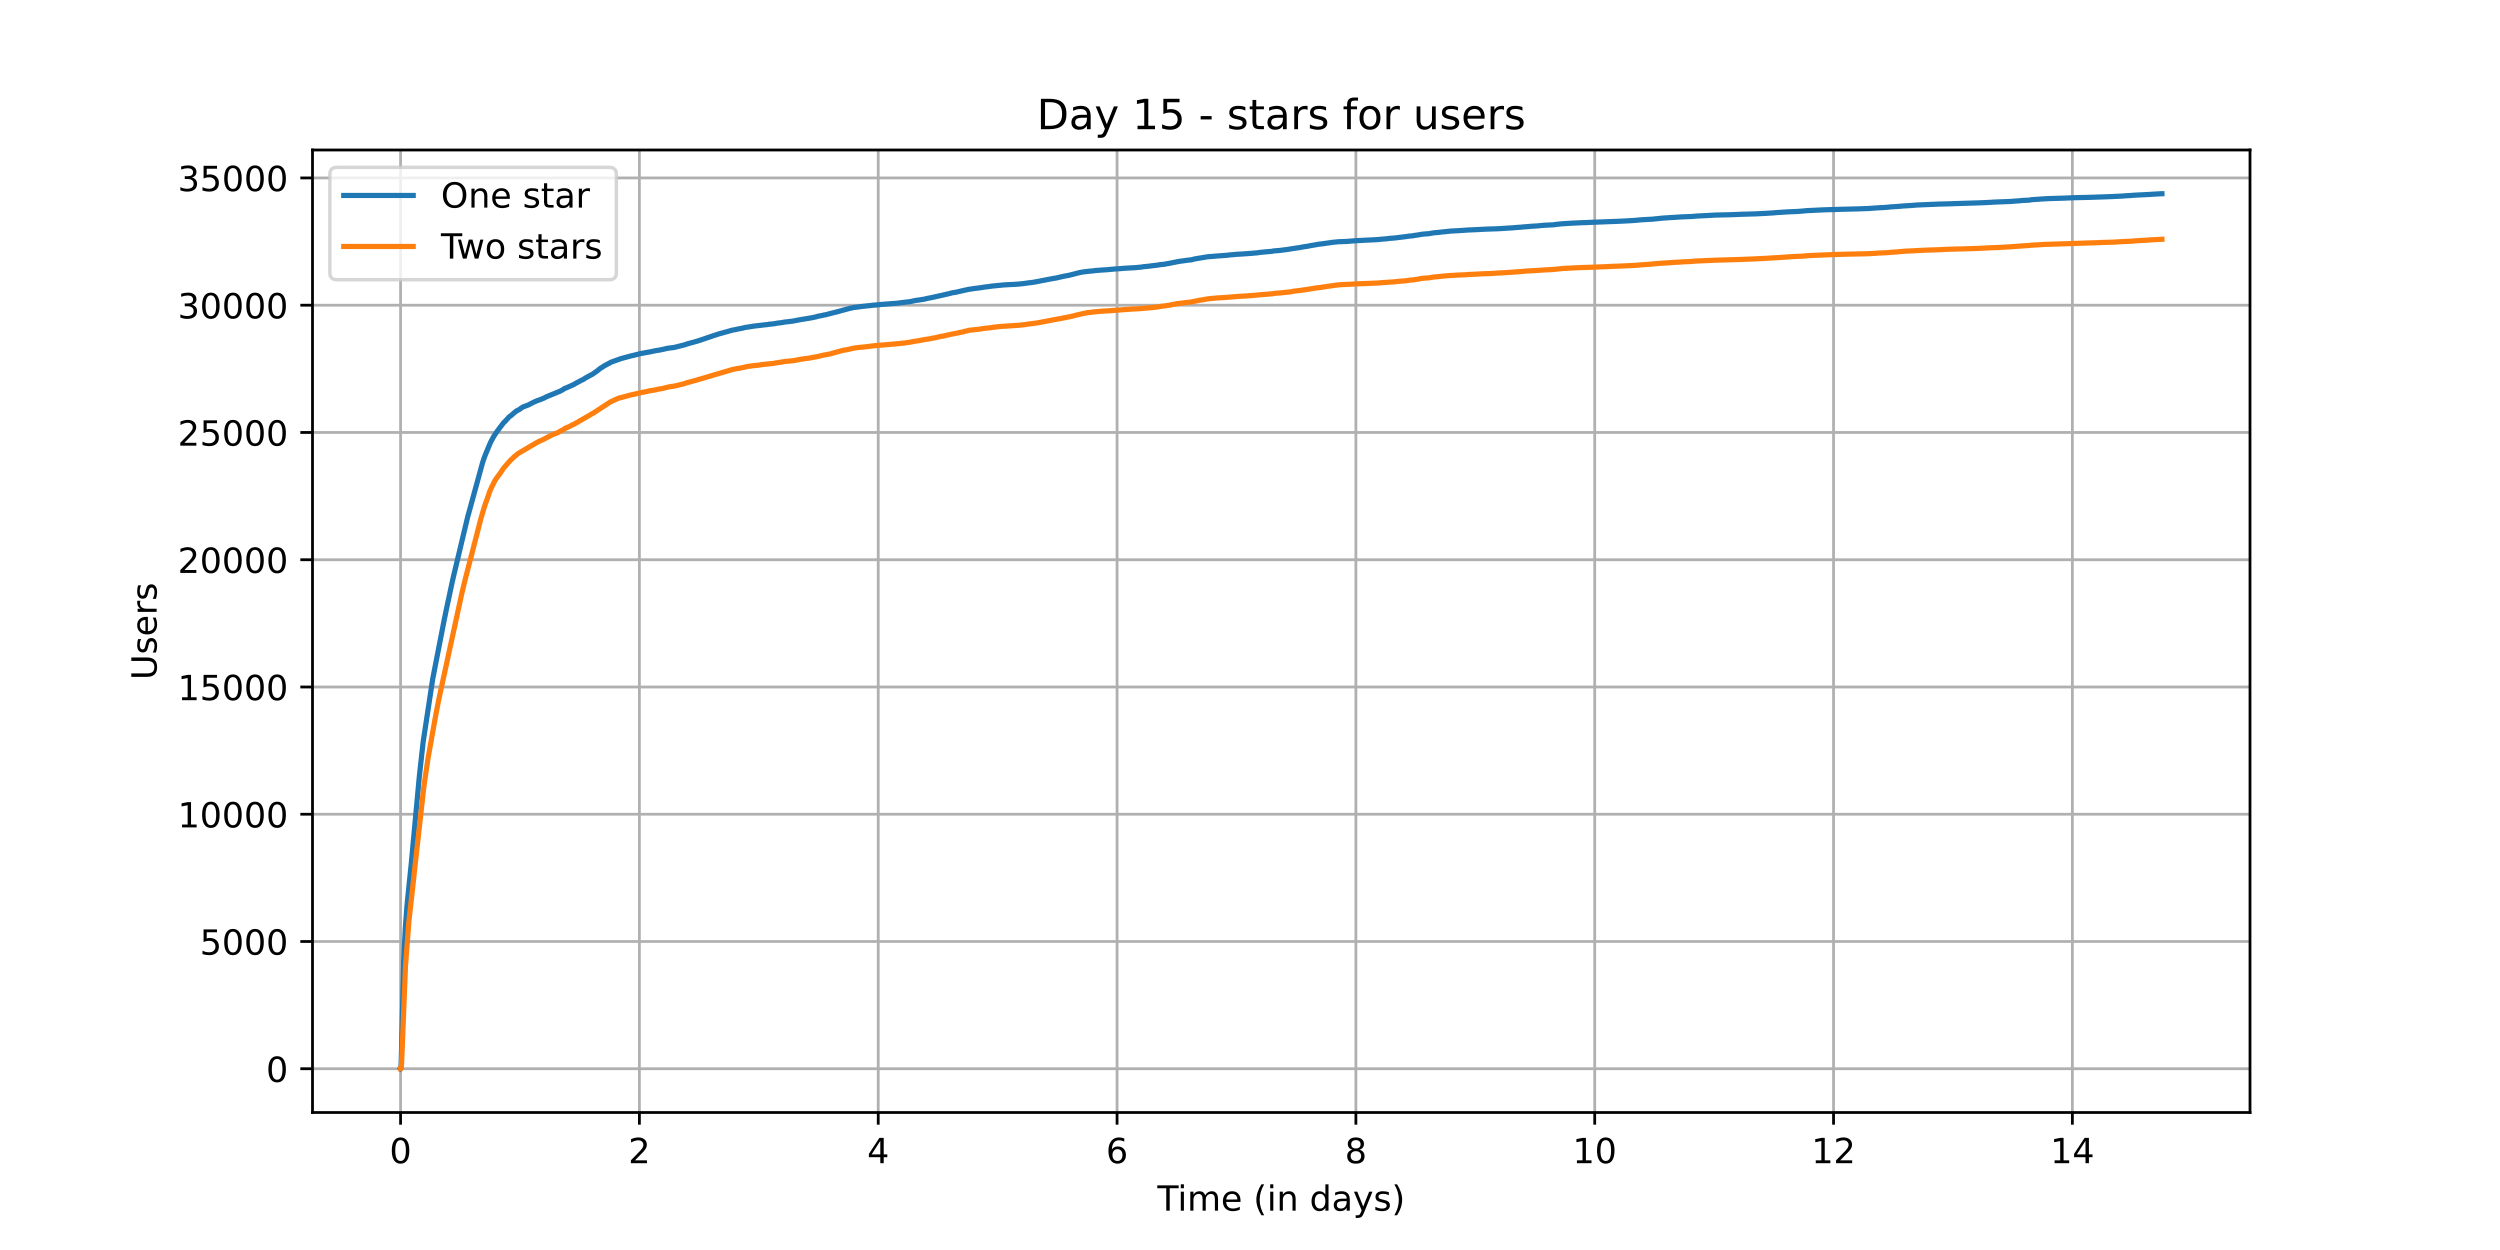 <?xml version="1.0" encoding="utf-8" standalone="no"?>
<!DOCTYPE svg PUBLIC "-//W3C//DTD SVG 1.1//EN"
  "http://www.w3.org/Graphics/SVG/1.1/DTD/svg11.dtd">
<!-- Created with matplotlib (https://matplotlib.org/) -->
<svg height="360pt" version="1.1" viewBox="0 0 720 360" width="720pt" xmlns="http://www.w3.org/2000/svg" xmlns:xlink="http://www.w3.org/1999/xlink">
 <defs>
  <style type="text/css">*{stroke-linecap:butt;stroke-linejoin:round;}</style>
 </defs>
 <g id="figure_1">
  <g id="patch_1">
   <path d="M 0 360 
L 720 360 
L 720 0 
L 0 0 
z
" style="fill:#ffffff;"/>
  </g>
  <g id="axes_1">
   <g id="patch_2">
    <path d="M 90 320.4 
L 648 320.4 
L 648 43.2 
L 90 43.2 
z
" style="fill:#ffffff;"/>
   </g>
   <g id="matplotlib.axis_1">
    <g id="xtick_1">
     <g id="line2d_1">
      <path clip-path="url(#p1c58c08a37)" d="M 115.364 320.4 
L 115.364 43.2 
" style="fill:none;stroke:#b0b0b0;stroke-linecap:square;stroke-width:0.8;"/>
     </g>
     <g id="line2d_2">
      <defs>
       <path d="M 0 0 
L 0 3.5 
" id="m21b56f6c3c" style="stroke:#000000;stroke-width:0.8;"/>
      </defs>
      <g>
       <use style="stroke:#000000;stroke-width:0.8;" x="115.364" xlink:href="#m21b56f6c3c" y="320.4"/>
      </g>
     </g>
     <g id="text_1">
      <!-- 0 -->
      <g transform="translate(112.182 334.998)scale(0.1 -0.1)">
       <defs>
        <path d="M 31.781 66.406 
Q 24.172 66.406 20.328 58.906 
Q 16.5 51.422 16.5 36.375 
Q 16.5 21.391 20.328 13.891 
Q 24.172 6.391 31.781 6.391 
Q 39.453 6.391 43.281 13.891 
Q 47.125 21.391 47.125 36.375 
Q 47.125 51.422 43.281 58.906 
Q 39.453 66.406 31.781 66.406 
z
M 31.781 74.219 
Q 44.047 74.219 50.516 64.516 
Q 56.984 54.828 56.984 36.375 
Q 56.984 17.969 50.516 8.266 
Q 44.047 -1.422 31.781 -1.422 
Q 19.531 -1.422 13.062 8.266 
Q 6.594 17.969 6.594 36.375 
Q 6.594 54.828 13.062 64.516 
Q 19.531 74.219 31.781 74.219 
z
" id="DejaVuSans-48"/>
       </defs>
       <use xlink:href="#DejaVuSans-48"/>
      </g>
     </g>
    </g>
    <g id="xtick_2">
     <g id="line2d_3">
      <path clip-path="url(#p1c58c08a37)" d="M 184.147 320.4 
L 184.147 43.2 
" style="fill:none;stroke:#b0b0b0;stroke-linecap:square;stroke-width:0.8;"/>
     </g>
     <g id="line2d_4">
      <g>
       <use style="stroke:#000000;stroke-width:0.8;" x="184.147" xlink:href="#m21b56f6c3c" y="320.4"/>
      </g>
     </g>
     <g id="text_2">
      <!-- 2 -->
      <g transform="translate(180.965 334.998)scale(0.1 -0.1)">
       <defs>
        <path d="M 19.188 8.297 
L 53.609 8.297 
L 53.609 0 
L 7.328 0 
L 7.328 8.297 
Q 12.938 14.109 22.625 23.891 
Q 32.328 33.688 34.812 36.531 
Q 39.547 41.844 41.422 45.531 
Q 43.312 49.219 43.312 52.781 
Q 43.312 58.594 39.234 62.25 
Q 35.156 65.922 28.609 65.922 
Q 23.969 65.922 18.812 64.312 
Q 13.672 62.703 7.812 59.422 
L 7.812 69.391 
Q 13.766 71.781 18.938 73 
Q 24.125 74.219 28.422 74.219 
Q 39.75 74.219 46.484 68.547 
Q 53.219 62.891 53.219 53.422 
Q 53.219 48.922 51.531 44.891 
Q 49.859 40.875 45.406 35.406 
Q 44.188 33.984 37.641 27.219 
Q 31.109 20.453 19.188 8.297 
z
" id="DejaVuSans-50"/>
       </defs>
       <use xlink:href="#DejaVuSans-50"/>
      </g>
     </g>
    </g>
    <g id="xtick_3">
     <g id="line2d_5">
      <path clip-path="url(#p1c58c08a37)" d="M 252.93 320.4 
L 252.93 43.2 
" style="fill:none;stroke:#b0b0b0;stroke-linecap:square;stroke-width:0.8;"/>
     </g>
     <g id="line2d_6">
      <g>
       <use style="stroke:#000000;stroke-width:0.8;" x="252.93" xlink:href="#m21b56f6c3c" y="320.4"/>
      </g>
     </g>
     <g id="text_3">
      <!-- 4 -->
      <g transform="translate(249.748 334.998)scale(0.1 -0.1)">
       <defs>
        <path d="M 37.797 64.312 
L 12.891 25.391 
L 37.797 25.391 
z
M 35.203 72.906 
L 47.609 72.906 
L 47.609 25.391 
L 58.016 25.391 
L 58.016 17.188 
L 47.609 17.188 
L 47.609 0 
L 37.797 0 
L 37.797 17.188 
L 4.891 17.188 
L 4.891 26.703 
z
" id="DejaVuSans-52"/>
       </defs>
       <use xlink:href="#DejaVuSans-52"/>
      </g>
     </g>
    </g>
    <g id="xtick_4">
     <g id="line2d_7">
      <path clip-path="url(#p1c58c08a37)" d="M 321.713 320.4 
L 321.713 43.2 
" style="fill:none;stroke:#b0b0b0;stroke-linecap:square;stroke-width:0.8;"/>
     </g>
     <g id="line2d_8">
      <g>
       <use style="stroke:#000000;stroke-width:0.8;" x="321.713" xlink:href="#m21b56f6c3c" y="320.4"/>
      </g>
     </g>
     <g id="text_4">
      <!-- 6 -->
      <g transform="translate(318.531 334.998)scale(0.1 -0.1)">
       <defs>
        <path d="M 33.016 40.375 
Q 26.375 40.375 22.484 35.828 
Q 18.609 31.297 18.609 23.391 
Q 18.609 15.531 22.484 10.953 
Q 26.375 6.391 33.016 6.391 
Q 39.656 6.391 43.531 10.953 
Q 47.406 15.531 47.406 23.391 
Q 47.406 31.297 43.531 35.828 
Q 39.656 40.375 33.016 40.375 
z
M 52.594 71.297 
L 52.594 62.312 
Q 48.875 64.062 45.094 64.984 
Q 41.312 65.922 37.594 65.922 
Q 27.828 65.922 22.672 59.328 
Q 17.531 52.734 16.797 39.406 
Q 19.672 43.656 24.016 45.922 
Q 28.375 48.188 33.594 48.188 
Q 44.578 48.188 50.953 41.516 
Q 57.328 34.859 57.328 23.391 
Q 57.328 12.156 50.688 5.359 
Q 44.047 -1.422 33.016 -1.422 
Q 20.359 -1.422 13.672 8.266 
Q 6.984 17.969 6.984 36.375 
Q 6.984 53.656 15.188 63.938 
Q 23.391 74.219 37.203 74.219 
Q 40.922 74.219 44.703 73.484 
Q 48.484 72.75 52.594 71.297 
z
" id="DejaVuSans-54"/>
       </defs>
       <use xlink:href="#DejaVuSans-54"/>
      </g>
     </g>
    </g>
    <g id="xtick_5">
     <g id="line2d_9">
      <path clip-path="url(#p1c58c08a37)" d="M 390.495 320.4 
L 390.495 43.2 
" style="fill:none;stroke:#b0b0b0;stroke-linecap:square;stroke-width:0.8;"/>
     </g>
     <g id="line2d_10">
      <g>
       <use style="stroke:#000000;stroke-width:0.8;" x="390.495" xlink:href="#m21b56f6c3c" y="320.4"/>
      </g>
     </g>
     <g id="text_5">
      <!-- 8 -->
      <g transform="translate(387.314 334.998)scale(0.1 -0.1)">
       <defs>
        <path d="M 31.781 34.625 
Q 24.75 34.625 20.719 30.859 
Q 16.703 27.094 16.703 20.516 
Q 16.703 13.922 20.719 10.156 
Q 24.75 6.391 31.781 6.391 
Q 38.812 6.391 42.859 10.172 
Q 46.922 13.969 46.922 20.516 
Q 46.922 27.094 42.891 30.859 
Q 38.875 34.625 31.781 34.625 
z
M 21.922 38.812 
Q 15.578 40.375 12.031 44.719 
Q 8.5 49.078 8.5 55.328 
Q 8.5 64.062 14.719 69.141 
Q 20.953 74.219 31.781 74.219 
Q 42.672 74.219 48.875 69.141 
Q 55.078 64.062 55.078 55.328 
Q 55.078 49.078 51.531 44.719 
Q 48 40.375 41.703 38.812 
Q 48.828 37.156 52.797 32.312 
Q 56.781 27.484 56.781 20.516 
Q 56.781 9.906 50.312 4.234 
Q 43.844 -1.422 31.781 -1.422 
Q 19.734 -1.422 13.25 4.234 
Q 6.781 9.906 6.781 20.516 
Q 6.781 27.484 10.781 32.312 
Q 14.797 37.156 21.922 38.812 
z
M 18.312 54.391 
Q 18.312 48.734 21.844 45.562 
Q 25.391 42.391 31.781 42.391 
Q 38.141 42.391 41.719 45.562 
Q 45.312 48.734 45.312 54.391 
Q 45.312 60.062 41.719 63.234 
Q 38.141 66.406 31.781 66.406 
Q 25.391 66.406 21.844 63.234 
Q 18.312 60.062 18.312 54.391 
z
" id="DejaVuSans-56"/>
       </defs>
       <use xlink:href="#DejaVuSans-56"/>
      </g>
     </g>
    </g>
    <g id="xtick_6">
     <g id="line2d_11">
      <path clip-path="url(#p1c58c08a37)" d="M 459.278 320.4 
L 459.278 43.2 
" style="fill:none;stroke:#b0b0b0;stroke-linecap:square;stroke-width:0.8;"/>
     </g>
     <g id="line2d_12">
      <g>
       <use style="stroke:#000000;stroke-width:0.8;" x="459.278" xlink:href="#m21b56f6c3c" y="320.4"/>
      </g>
     </g>
     <g id="text_6">
      <!-- 10 -->
      <g transform="translate(452.916 334.998)scale(0.1 -0.1)">
       <defs>
        <path d="M 12.406 8.297 
L 28.516 8.297 
L 28.516 63.922 
L 10.984 60.406 
L 10.984 69.391 
L 28.422 72.906 
L 38.281 72.906 
L 38.281 8.297 
L 54.391 8.297 
L 54.391 0 
L 12.406 0 
z
" id="DejaVuSans-49"/>
       </defs>
       <use xlink:href="#DejaVuSans-49"/>
       <use x="63.623" xlink:href="#DejaVuSans-48"/>
      </g>
     </g>
    </g>
    <g id="xtick_7">
     <g id="line2d_13">
      <path clip-path="url(#p1c58c08a37)" d="M 528.061 320.4 
L 528.061 43.2 
" style="fill:none;stroke:#b0b0b0;stroke-linecap:square;stroke-width:0.8;"/>
     </g>
     <g id="line2d_14">
      <g>
       <use style="stroke:#000000;stroke-width:0.8;" x="528.061" xlink:href="#m21b56f6c3c" y="320.4"/>
      </g>
     </g>
     <g id="text_7">
      <!-- 12 -->
      <g transform="translate(521.699 334.998)scale(0.1 -0.1)">
       <use xlink:href="#DejaVuSans-49"/>
       <use x="63.623" xlink:href="#DejaVuSans-50"/>
      </g>
     </g>
    </g>
    <g id="xtick_8">
     <g id="line2d_15">
      <path clip-path="url(#p1c58c08a37)" d="M 596.844 320.4 
L 596.844 43.2 
" style="fill:none;stroke:#b0b0b0;stroke-linecap:square;stroke-width:0.8;"/>
     </g>
     <g id="line2d_16">
      <g>
       <use style="stroke:#000000;stroke-width:0.8;" x="596.844" xlink:href="#m21b56f6c3c" y="320.4"/>
      </g>
     </g>
     <g id="text_8">
      <!-- 14 -->
      <g transform="translate(590.482 334.998)scale(0.1 -0.1)">
       <use xlink:href="#DejaVuSans-49"/>
       <use x="63.623" xlink:href="#DejaVuSans-52"/>
      </g>
     </g>
    </g>
    <g id="text_9">
     <!-- Time (in days) -->
     <g transform="translate(333.327 348.677)scale(0.1 -0.1)">
      <defs>
       <path d="M -0.297 72.906 
L 61.375 72.906 
L 61.375 64.594 
L 35.5 64.594 
L 35.5 0 
L 25.594 0 
L 25.594 64.594 
L -0.297 64.594 
z
" id="DejaVuSans-84"/>
       <path d="M 9.422 54.688 
L 18.406 54.688 
L 18.406 0 
L 9.422 0 
z
M 9.422 75.984 
L 18.406 75.984 
L 18.406 64.594 
L 9.422 64.594 
z
" id="DejaVuSans-105"/>
       <path d="M 52 44.188 
Q 55.375 50.25 60.062 53.125 
Q 64.75 56 71.094 56 
Q 79.641 56 84.281 50.016 
Q 88.922 44.047 88.922 33.016 
L 88.922 0 
L 79.891 0 
L 79.891 32.719 
Q 79.891 40.578 77.094 44.375 
Q 74.312 48.188 68.609 48.188 
Q 61.625 48.188 57.562 43.547 
Q 53.516 38.922 53.516 30.906 
L 53.516 0 
L 44.484 0 
L 44.484 32.719 
Q 44.484 40.625 41.703 44.406 
Q 38.922 48.188 33.109 48.188 
Q 26.219 48.188 22.156 43.531 
Q 18.109 38.875 18.109 30.906 
L 18.109 0 
L 9.078 0 
L 9.078 54.688 
L 18.109 54.688 
L 18.109 46.188 
Q 21.188 51.219 25.484 53.609 
Q 29.781 56 35.688 56 
Q 41.656 56 45.828 52.969 
Q 50 49.953 52 44.188 
z
" id="DejaVuSans-109"/>
       <path d="M 56.203 29.594 
L 56.203 25.203 
L 14.891 25.203 
Q 15.484 15.922 20.484 11.062 
Q 25.484 6.203 34.422 6.203 
Q 39.594 6.203 44.453 7.469 
Q 49.312 8.734 54.109 11.281 
L 54.109 2.781 
Q 49.266 0.734 44.188 -0.344 
Q 39.109 -1.422 33.891 -1.422 
Q 20.797 -1.422 13.156 6.188 
Q 5.516 13.812 5.516 26.812 
Q 5.516 40.234 12.766 48.109 
Q 20.016 56 32.328 56 
Q 43.359 56 49.781 48.891 
Q 56.203 41.797 56.203 29.594 
z
M 47.219 32.234 
Q 47.125 39.594 43.094 43.984 
Q 39.062 48.391 32.422 48.391 
Q 24.906 48.391 20.391 44.141 
Q 15.875 39.891 15.188 32.172 
z
" id="DejaVuSans-101"/>
       <path id="DejaVuSans-32"/>
       <path d="M 31 75.875 
Q 24.469 64.656 21.281 53.656 
Q 18.109 42.672 18.109 31.391 
Q 18.109 20.125 21.312 9.062 
Q 24.516 -2 31 -13.188 
L 23.188 -13.188 
Q 15.875 -1.703 12.234 9.375 
Q 8.594 20.453 8.594 31.391 
Q 8.594 42.281 12.203 53.312 
Q 15.828 64.359 23.188 75.875 
z
" id="DejaVuSans-40"/>
       <path d="M 54.891 33.016 
L 54.891 0 
L 45.906 0 
L 45.906 32.719 
Q 45.906 40.484 42.875 44.328 
Q 39.844 48.188 33.797 48.188 
Q 26.516 48.188 22.312 43.547 
Q 18.109 38.922 18.109 30.906 
L 18.109 0 
L 9.078 0 
L 9.078 54.688 
L 18.109 54.688 
L 18.109 46.188 
Q 21.344 51.125 25.703 53.562 
Q 30.078 56 35.797 56 
Q 45.219 56 50.047 50.172 
Q 54.891 44.344 54.891 33.016 
z
" id="DejaVuSans-110"/>
       <path d="M 45.406 46.391 
L 45.406 75.984 
L 54.391 75.984 
L 54.391 0 
L 45.406 0 
L 45.406 8.203 
Q 42.578 3.328 38.25 0.953 
Q 33.938 -1.422 27.875 -1.422 
Q 17.969 -1.422 11.734 6.484 
Q 5.516 14.406 5.516 27.297 
Q 5.516 40.188 11.734 48.094 
Q 17.969 56 27.875 56 
Q 33.938 56 38.25 53.625 
Q 42.578 51.266 45.406 46.391 
z
M 14.797 27.297 
Q 14.797 17.391 18.875 11.75 
Q 22.953 6.109 30.078 6.109 
Q 37.203 6.109 41.297 11.75 
Q 45.406 17.391 45.406 27.297 
Q 45.406 37.203 41.297 42.844 
Q 37.203 48.484 30.078 48.484 
Q 22.953 48.484 18.875 42.844 
Q 14.797 37.203 14.797 27.297 
z
" id="DejaVuSans-100"/>
       <path d="M 34.281 27.484 
Q 23.391 27.484 19.188 25 
Q 14.984 22.516 14.984 16.5 
Q 14.984 11.719 18.141 8.906 
Q 21.297 6.109 26.703 6.109 
Q 34.188 6.109 38.703 11.406 
Q 43.219 16.703 43.219 25.484 
L 43.219 27.484 
z
M 52.203 31.203 
L 52.203 0 
L 43.219 0 
L 43.219 8.297 
Q 40.141 3.328 35.547 0.953 
Q 30.953 -1.422 24.312 -1.422 
Q 15.922 -1.422 10.953 3.297 
Q 6 8.016 6 15.922 
Q 6 25.141 12.172 29.828 
Q 18.359 34.516 30.609 34.516 
L 43.219 34.516 
L 43.219 35.406 
Q 43.219 41.609 39.141 45 
Q 35.062 48.391 27.688 48.391 
Q 23 48.391 18.547 47.266 
Q 14.109 46.141 10.016 43.891 
L 10.016 52.203 
Q 14.938 54.109 19.578 55.047 
Q 24.219 56 28.609 56 
Q 40.484 56 46.344 49.844 
Q 52.203 43.703 52.203 31.203 
z
" id="DejaVuSans-97"/>
       <path d="M 32.172 -5.078 
Q 28.375 -14.844 24.75 -17.812 
Q 21.141 -20.797 15.094 -20.797 
L 7.906 -20.797 
L 7.906 -13.281 
L 13.188 -13.281 
Q 16.891 -13.281 18.938 -11.516 
Q 21 -9.766 23.484 -3.219 
L 25.094 0.875 
L 2.984 54.688 
L 12.5 54.688 
L 29.594 11.922 
L 46.688 54.688 
L 56.203 54.688 
z
" id="DejaVuSans-121"/>
       <path d="M 44.281 53.078 
L 44.281 44.578 
Q 40.484 46.531 36.375 47.5 
Q 32.281 48.484 27.875 48.484 
Q 21.188 48.484 17.844 46.438 
Q 14.5 44.391 14.5 40.281 
Q 14.5 37.156 16.891 35.375 
Q 19.281 33.594 26.516 31.984 
L 29.594 31.297 
Q 39.156 29.25 43.188 25.516 
Q 47.219 21.781 47.219 15.094 
Q 47.219 7.469 41.188 3.016 
Q 35.156 -1.422 24.609 -1.422 
Q 20.219 -1.422 15.453 -0.562 
Q 10.688 0.297 5.422 2 
L 5.422 11.281 
Q 10.406 8.688 15.234 7.391 
Q 20.062 6.109 24.812 6.109 
Q 31.156 6.109 34.562 8.281 
Q 37.984 10.453 37.984 14.406 
Q 37.984 18.062 35.516 20.016 
Q 33.062 21.969 24.703 23.781 
L 21.578 24.516 
Q 13.234 26.266 9.516 29.906 
Q 5.812 33.547 5.812 39.891 
Q 5.812 47.609 11.281 51.797 
Q 16.75 56 26.812 56 
Q 31.781 56 36.172 55.266 
Q 40.578 54.547 44.281 53.078 
z
" id="DejaVuSans-115"/>
       <path d="M 8.016 75.875 
L 15.828 75.875 
Q 23.141 64.359 26.781 53.312 
Q 30.422 42.281 30.422 31.391 
Q 30.422 20.453 26.781 9.375 
Q 23.141 -1.703 15.828 -13.188 
L 8.016 -13.188 
Q 14.5 -2 17.703 9.062 
Q 20.906 20.125 20.906 31.391 
Q 20.906 42.672 17.703 53.656 
Q 14.5 64.656 8.016 75.875 
z
" id="DejaVuSans-41"/>
      </defs>
      <use xlink:href="#DejaVuSans-84"/>
      <use x="57.959" xlink:href="#DejaVuSans-105"/>
      <use x="85.742" xlink:href="#DejaVuSans-109"/>
      <use x="183.154" xlink:href="#DejaVuSans-101"/>
      <use x="244.678" xlink:href="#DejaVuSans-32"/>
      <use x="276.465" xlink:href="#DejaVuSans-40"/>
      <use x="315.479" xlink:href="#DejaVuSans-105"/>
      <use x="343.262" xlink:href="#DejaVuSans-110"/>
      <use x="406.641" xlink:href="#DejaVuSans-32"/>
      <use x="438.428" xlink:href="#DejaVuSans-100"/>
      <use x="501.904" xlink:href="#DejaVuSans-97"/>
      <use x="563.184" xlink:href="#DejaVuSans-121"/>
      <use x="622.363" xlink:href="#DejaVuSans-115"/>
      <use x="674.463" xlink:href="#DejaVuSans-41"/>
     </g>
    </g>
   </g>
   <g id="matplotlib.axis_2">
    <g id="ytick_1">
     <g id="line2d_17">
      <path clip-path="url(#p1c58c08a37)" d="M 90 307.8 
L 648 307.8 
" style="fill:none;stroke:#b0b0b0;stroke-linecap:square;stroke-width:0.8;"/>
     </g>
     <g id="line2d_18">
      <defs>
       <path d="M 0 0 
L -3.5 0 
" id="mf240515c49" style="stroke:#000000;stroke-width:0.8;"/>
      </defs>
      <g>
       <use style="stroke:#000000;stroke-width:0.8;" x="90" xlink:href="#mf240515c49" y="307.8"/>
      </g>
     </g>
     <g id="text_10">
      <!-- 0 -->
      <g transform="translate(76.638 311.599)scale(0.1 -0.1)">
       <use xlink:href="#DejaVuSans-48"/>
      </g>
     </g>
    </g>
    <g id="ytick_2">
     <g id="line2d_19">
      <path clip-path="url(#p1c58c08a37)" d="M 90 271.15 
L 648 271.15 
" style="fill:none;stroke:#b0b0b0;stroke-linecap:square;stroke-width:0.8;"/>
     </g>
     <g id="line2d_20">
      <g>
       <use style="stroke:#000000;stroke-width:0.8;" x="90" xlink:href="#mf240515c49" y="271.15"/>
      </g>
     </g>
     <g id="text_11">
      <!-- 5000 -->
      <g transform="translate(57.55 274.949)scale(0.1 -0.1)">
       <defs>
        <path d="M 10.797 72.906 
L 49.516 72.906 
L 49.516 64.594 
L 19.828 64.594 
L 19.828 46.734 
Q 21.969 47.469 24.109 47.828 
Q 26.266 48.188 28.422 48.188 
Q 40.625 48.188 47.75 41.5 
Q 54.891 34.812 54.891 23.391 
Q 54.891 11.625 47.562 5.094 
Q 40.234 -1.422 26.906 -1.422 
Q 22.312 -1.422 17.547 -0.641 
Q 12.797 0.141 7.719 1.703 
L 7.719 11.625 
Q 12.109 9.234 16.797 8.062 
Q 21.484 6.891 26.703 6.891 
Q 35.156 6.891 40.078 11.328 
Q 45.016 15.766 45.016 23.391 
Q 45.016 31 40.078 35.438 
Q 35.156 39.891 26.703 39.891 
Q 22.75 39.891 18.812 39.016 
Q 14.891 38.141 10.797 36.281 
z
" id="DejaVuSans-53"/>
       </defs>
       <use xlink:href="#DejaVuSans-53"/>
       <use x="63.623" xlink:href="#DejaVuSans-48"/>
       <use x="127.246" xlink:href="#DejaVuSans-48"/>
       <use x="190.869" xlink:href="#DejaVuSans-48"/>
      </g>
     </g>
    </g>
    <g id="ytick_3">
     <g id="line2d_21">
      <path clip-path="url(#p1c58c08a37)" d="M 90 234.499 
L 648 234.499 
" style="fill:none;stroke:#b0b0b0;stroke-linecap:square;stroke-width:0.8;"/>
     </g>
     <g id="line2d_22">
      <g>
       <use style="stroke:#000000;stroke-width:0.8;" x="90" xlink:href="#mf240515c49" y="234.499"/>
      </g>
     </g>
     <g id="text_12">
      <!-- 10000 -->
      <g transform="translate(51.188 238.299)scale(0.1 -0.1)">
       <use xlink:href="#DejaVuSans-49"/>
       <use x="63.623" xlink:href="#DejaVuSans-48"/>
       <use x="127.246" xlink:href="#DejaVuSans-48"/>
       <use x="190.869" xlink:href="#DejaVuSans-48"/>
       <use x="254.492" xlink:href="#DejaVuSans-48"/>
      </g>
     </g>
    </g>
    <g id="ytick_4">
     <g id="line2d_23">
      <path clip-path="url(#p1c58c08a37)" d="M 90 197.849 
L 648 197.849 
" style="fill:none;stroke:#b0b0b0;stroke-linecap:square;stroke-width:0.8;"/>
     </g>
     <g id="line2d_24">
      <g>
       <use style="stroke:#000000;stroke-width:0.8;" x="90" xlink:href="#mf240515c49" y="197.849"/>
      </g>
     </g>
     <g id="text_13">
      <!-- 15000 -->
      <g transform="translate(51.188 201.648)scale(0.1 -0.1)">
       <use xlink:href="#DejaVuSans-49"/>
       <use x="63.623" xlink:href="#DejaVuSans-53"/>
       <use x="127.246" xlink:href="#DejaVuSans-48"/>
       <use x="190.869" xlink:href="#DejaVuSans-48"/>
       <use x="254.492" xlink:href="#DejaVuSans-48"/>
      </g>
     </g>
    </g>
    <g id="ytick_5">
     <g id="line2d_25">
      <path clip-path="url(#p1c58c08a37)" d="M 90 161.199 
L 648 161.199 
" style="fill:none;stroke:#b0b0b0;stroke-linecap:square;stroke-width:0.8;"/>
     </g>
     <g id="line2d_26">
      <g>
       <use style="stroke:#000000;stroke-width:0.8;" x="90" xlink:href="#mf240515c49" y="161.199"/>
      </g>
     </g>
     <g id="text_14">
      <!-- 20000 -->
      <g transform="translate(51.188 164.998)scale(0.1 -0.1)">
       <use xlink:href="#DejaVuSans-50"/>
       <use x="63.623" xlink:href="#DejaVuSans-48"/>
       <use x="127.246" xlink:href="#DejaVuSans-48"/>
       <use x="190.869" xlink:href="#DejaVuSans-48"/>
       <use x="254.492" xlink:href="#DejaVuSans-48"/>
      </g>
     </g>
    </g>
    <g id="ytick_6">
     <g id="line2d_27">
      <path clip-path="url(#p1c58c08a37)" d="M 90 124.549 
L 648 124.549 
" style="fill:none;stroke:#b0b0b0;stroke-linecap:square;stroke-width:0.8;"/>
     </g>
     <g id="line2d_28">
      <g>
       <use style="stroke:#000000;stroke-width:0.8;" x="90" xlink:href="#mf240515c49" y="124.549"/>
      </g>
     </g>
     <g id="text_15">
      <!-- 25000 -->
      <g transform="translate(51.188 128.348)scale(0.1 -0.1)">
       <use xlink:href="#DejaVuSans-50"/>
       <use x="63.623" xlink:href="#DejaVuSans-53"/>
       <use x="127.246" xlink:href="#DejaVuSans-48"/>
       <use x="190.869" xlink:href="#DejaVuSans-48"/>
       <use x="254.492" xlink:href="#DejaVuSans-48"/>
      </g>
     </g>
    </g>
    <g id="ytick_7">
     <g id="line2d_29">
      <path clip-path="url(#p1c58c08a37)" d="M 90 87.898 
L 648 87.898 
" style="fill:none;stroke:#b0b0b0;stroke-linecap:square;stroke-width:0.8;"/>
     </g>
     <g id="line2d_30">
      <g>
       <use style="stroke:#000000;stroke-width:0.8;" x="90" xlink:href="#mf240515c49" y="87.898"/>
      </g>
     </g>
     <g id="text_16">
      <!-- 30000 -->
      <g transform="translate(51.188 91.698)scale(0.1 -0.1)">
       <defs>
        <path d="M 40.578 39.312 
Q 47.656 37.797 51.625 33 
Q 55.609 28.219 55.609 21.188 
Q 55.609 10.406 48.188 4.484 
Q 40.766 -1.422 27.094 -1.422 
Q 22.516 -1.422 17.656 -0.516 
Q 12.797 0.391 7.625 2.203 
L 7.625 11.719 
Q 11.719 9.328 16.594 8.109 
Q 21.484 6.891 26.812 6.891 
Q 36.078 6.891 40.938 10.547 
Q 45.797 14.203 45.797 21.188 
Q 45.797 27.641 41.281 31.266 
Q 36.766 34.906 28.719 34.906 
L 20.219 34.906 
L 20.219 43.016 
L 29.109 43.016 
Q 36.375 43.016 40.234 45.922 
Q 44.094 48.828 44.094 54.297 
Q 44.094 59.906 40.109 62.906 
Q 36.141 65.922 28.719 65.922 
Q 24.656 65.922 20.016 65.031 
Q 15.375 64.156 9.812 62.312 
L 9.812 71.094 
Q 15.438 72.656 20.344 73.438 
Q 25.25 74.219 29.594 74.219 
Q 40.828 74.219 47.359 69.109 
Q 53.906 64.016 53.906 55.328 
Q 53.906 49.266 50.438 45.094 
Q 46.969 40.922 40.578 39.312 
z
" id="DejaVuSans-51"/>
       </defs>
       <use xlink:href="#DejaVuSans-51"/>
       <use x="63.623" xlink:href="#DejaVuSans-48"/>
       <use x="127.246" xlink:href="#DejaVuSans-48"/>
       <use x="190.869" xlink:href="#DejaVuSans-48"/>
       <use x="254.492" xlink:href="#DejaVuSans-48"/>
      </g>
     </g>
    </g>
    <g id="ytick_8">
     <g id="line2d_31">
      <path clip-path="url(#p1c58c08a37)" d="M 90 51.248 
L 648 51.248 
" style="fill:none;stroke:#b0b0b0;stroke-linecap:square;stroke-width:0.8;"/>
     </g>
     <g id="line2d_32">
      <g>
       <use style="stroke:#000000;stroke-width:0.8;" x="90" xlink:href="#mf240515c49" y="51.248"/>
      </g>
     </g>
     <g id="text_17">
      <!-- 35000 -->
      <g transform="translate(51.188 55.047)scale(0.1 -0.1)">
       <use xlink:href="#DejaVuSans-51"/>
       <use x="63.623" xlink:href="#DejaVuSans-53"/>
       <use x="127.246" xlink:href="#DejaVuSans-48"/>
       <use x="190.869" xlink:href="#DejaVuSans-48"/>
       <use x="254.492" xlink:href="#DejaVuSans-48"/>
      </g>
     </g>
    </g>
    <g id="text_18">
     <!-- Users -->
     <g transform="translate(45.108 195.801)rotate(-90)scale(0.1 -0.1)">
      <defs>
       <path d="M 8.688 72.906 
L 18.609 72.906 
L 18.609 28.609 
Q 18.609 16.891 22.844 11.734 
Q 27.094 6.594 36.625 6.594 
Q 46.094 6.594 50.344 11.734 
Q 54.594 16.891 54.594 28.609 
L 54.594 72.906 
L 64.5 72.906 
L 64.5 27.391 
Q 64.5 13.141 57.438 5.859 
Q 50.391 -1.422 36.625 -1.422 
Q 22.797 -1.422 15.734 5.859 
Q 8.688 13.141 8.688 27.391 
z
" id="DejaVuSans-85"/>
       <path d="M 41.109 46.297 
Q 39.594 47.172 37.812 47.578 
Q 36.031 48 33.891 48 
Q 26.266 48 22.188 43.047 
Q 18.109 38.094 18.109 28.812 
L 18.109 0 
L 9.078 0 
L 9.078 54.688 
L 18.109 54.688 
L 18.109 46.188 
Q 20.953 51.172 25.484 53.578 
Q 30.031 56 36.531 56 
Q 37.453 56 38.578 55.875 
Q 39.703 55.766 41.062 55.516 
z
" id="DejaVuSans-114"/>
      </defs>
      <use xlink:href="#DejaVuSans-85"/>
      <use x="73.193" xlink:href="#DejaVuSans-115"/>
      <use x="125.293" xlink:href="#DejaVuSans-101"/>
      <use x="186.816" xlink:href="#DejaVuSans-114"/>
      <use x="227.93" xlink:href="#DejaVuSans-115"/>
     </g>
    </g>
   </g>
   <g id="line2d_33">
    <path clip-path="url(#p1c58c08a37)" d="M 115.364 307.8 
L 115.432 307.741 
L 115.527 306.547 
L 115.692 300.294 
L 116.26 277.124 
L 116.71 267.617 
L 117.207 260.917 
L 117.917 253.814 
L 118.439 248.8 
L 120.763 223.666 
L 121.876 213.631 
L 124.621 195.54 
L 127.983 178.249 
L 128.124 177.618 
L 128.432 176.086 
L 129.142 172.766 
L 130.279 167.437 
L 130.633 165.89 
L 134.775 148.525 
L 134.894 148.151 
L 138.99 133.213 
L 139.109 132.839 
L 139.582 131.483 
L 139.937 130.603 
L 140.766 128.609 
L 140.861 128.382 
L 141.216 127.532 
L 141.358 127.253 
L 141.879 126.271 
L 142.21 125.663 
L 142.447 125.311 
L 142.873 124.651 
L 143.938 123.193 
L 144.341 122.672 
L 145.075 121.705 
L 145.312 121.521 
L 146.235 120.517 
L 146.685 120.019 
L 146.993 119.813 
L 147.348 119.542 
L 147.537 119.374 
L 148.058 118.897 
L 148.863 118.281 
L 149.525 117.974 
L 149.927 117.651 
L 150.283 117.431 
L 150.59 117.219 
L 152.247 116.595 
L 152.649 116.368 
L 153.643 115.877 
L 153.856 115.767 
L 154.59 115.437 
L 154.827 115.349 
L 155.182 115.239 
L 155.679 115.056 
L 156.768 114.609 
L 157.004 114.47 
L 157.193 114.36 
L 157.927 114.03 
L 158.235 113.92 
L 159.276 113.488 
L 159.821 113.275 
L 160.838 112.842 
L 161.336 112.659 
L 161.478 112.557 
L 161.715 112.432 
L 161.975 112.322 
L 162.638 111.846 
L 163.017 111.743 
L 163.774 111.398 
L 164.556 111.054 
L 164.887 110.885 
L 165.171 110.775 
L 165.55 110.556 
L 165.715 110.453 
L 166.142 110.226 
L 166.378 110.094 
L 166.852 109.859 
L 167.041 109.727 
L 167.278 109.603 
L 167.988 109.28 
L 168.273 109.097 
L 168.533 108.906 
L 170.214 107.983 
L 170.688 107.748 
L 170.854 107.623 
L 172.014 106.803 
L 172.204 106.649 
L 172.677 106.253 
L 172.89 106.084 
L 173.174 105.901 
L 173.364 105.82 
L 173.506 105.71 
L 173.766 105.534 
L 173.932 105.424 
L 174.311 105.205 
L 174.477 105.109 
L 174.713 105.036 
L 174.855 104.926 
L 175.234 104.713 
L 175.447 104.596 
L 175.661 104.516 
L 175.897 104.347 
L 176.205 104.237 
L 176.371 104.164 
L 178.478 103.416 
L 178.667 103.328 
L 181.887 102.456 
L 182.431 102.346 
L 184.514 101.818 
L 185.153 101.715 
L 185.414 101.671 
L 185.816 101.576 
L 186.005 101.547 
L 186.905 101.386 
L 187.473 101.283 
L 187.758 101.232 
L 188.184 101.122 
L 189.155 100.938 
L 189.89 100.829 
L 190.954 100.609 
L 191.499 100.499 
L 191.901 100.374 
L 192.564 100.264 
L 193.18 100.183 
L 194.055 100.088 
L 194.269 100.037 
L 194.6 99.949 
L 195.002 99.854 
L 195.215 99.802 
L 197.132 99.319 
L 197.416 99.231 
L 197.629 99.135 
L 197.866 99.055 
L 200.778 98.256 
L 201.062 98.168 
L 201.251 98.087 
L 201.653 97.977 
L 205.418 96.694 
L 205.654 96.606 
L 206.056 96.496 
L 206.531 96.335 
L 206.838 96.225 
L 210.817 95.118 
L 211.243 95.016 
L 211.48 94.986 
L 212.072 94.877 
L 212.45 94.759 
L 213.113 94.657 
L 213.421 94.591 
L 213.918 94.488 
L 214.296 94.385 
L 214.817 94.275 
L 215.101 94.224 
L 215.669 94.166 
L 216.261 94.056 
L 217.042 93.924 
L 217.941 93.821 
L 218.201 93.784 
L 219.29 93.674 
L 219.55 93.63 
L 220.521 93.52 
L 220.994 93.484 
L 221.467 93.374 
L 221.941 93.345 
L 222.982 93.235 
L 223.929 93.051 
L 224.923 92.949 
L 225.112 92.912 
L 225.988 92.751 
L 227.005 92.648 
L 227.218 92.597 
L 228.308 92.487 
L 229.396 92.267 
L 229.988 92.164 
L 230.272 92.106 
L 230.888 91.996 
L 231.692 91.864 
L 232.355 91.754 
L 233.089 91.637 
L 233.704 91.534 
L 234.035 91.453 
L 235.053 91.255 
L 235.29 91.146 
L 236.331 90.933 
L 236.923 90.823 
L 237.16 90.75 
L 237.822 90.64 
L 240.238 90.009 
L 240.735 89.899 
L 244.217 88.947 
L 244.643 88.837 
L 245.945 88.543 
L 246.964 88.433 
L 247.65 88.331 
L 248.573 88.221 
L 249.142 88.162 
L 250.136 88.052 
L 250.656 88.001 
L 251.509 87.891 
L 251.934 87.869 
L 253.141 87.759 
L 253.733 87.693 
L 255.106 87.583 
L 255.604 87.546 
L 256.882 87.437 
L 257.284 87.422 
L 258.491 87.312 
L 259.083 87.239 
L 259.887 87.129 
L 260.455 87.063 
L 261.355 86.953 
L 261.899 86.901 
L 262.491 86.791 
L 263.769 86.513 
L 264.668 86.403 
L 265.497 86.264 
L 266.278 86.154 
L 266.704 86.022 
L 267.745 85.809 
L 268.337 85.699 
L 269.734 85.384 
L 270.231 85.274 
L 271.557 84.981 
L 272.006 84.871 
L 273.45 84.541 
L 273.877 84.431 
L 274.042 84.373 
L 274.35 84.307 
L 275.012 84.211 
L 275.604 84.101 
L 277.072 83.757 
L 277.568 83.654 
L 277.971 83.537 
L 278.586 83.442 
L 278.847 83.339 
L 279.746 83.229 
L 280.574 83.082 
L 281.568 82.973 
L 282.136 82.907 
L 282.799 82.797 
L 283.58 82.672 
L 284.48 82.569 
L 284.74 82.533 
L 285.474 82.423 
L 285.734 82.386 
L 286.87 82.276 
L 287.438 82.218 
L 288.598 82.108 
L 289.119 82.056 
L 291.083 81.946 
L 291.509 81.932 
L 293.237 81.822 
L 293.757 81.77 
L 294.87 81.66 
L 295.58 81.55 
L 296.385 81.441 
L 296.906 81.389 
L 297.711 81.279 
L 298.61 81.111 
L 299.201 81.001 
L 300.361 80.759 
L 301.024 80.649 
L 302.136 80.414 
L 302.87 80.304 
L 303.225 80.209 
L 304.03 80.099 
L 305.474 79.762 
L 305.947 79.652 
L 307.06 79.425 
L 307.722 79.322 
L 308.077 79.227 
L 308.551 79.117 
L 310.729 78.552 
L 311.202 78.45 
L 311.51 78.391 
L 312.243 78.281 
L 313.166 78.171 
L 313.734 78.113 
L 314.87 78.003 
L 315.557 77.907 
L 317.001 77.797 
L 317.237 77.776 
L 318.965 77.666 
L 319.462 77.622 
L 320.646 77.512 
L 320.882 77.482 
L 322.539 77.38 
L 322.776 77.35 
L 324.101 77.24 
L 324.551 77.218 
L 326.586 77.108 
L 327.06 77.079 
L 328.196 76.969 
L 328.764 76.911 
L 329.381 76.801 
L 329.878 76.764 
L 330.991 76.654 
L 331.724 76.544 
L 332.742 76.434 
L 333.286 76.375 
L 333.807 76.266 
L 334.067 76.222 
L 335.274 76.112 
L 335.558 76.06 
L 336.102 75.95 
L 336.883 75.826 
L 337.31 75.723 
L 337.593 75.664 
L 338.185 75.555 
L 339.203 75.349 
L 339.818 75.247 
L 340.079 75.21 
L 340.907 75.1 
L 341.617 74.99 
L 342.636 74.88 
L 343.204 74.814 
L 343.488 74.719 
L 343.701 74.668 
L 344.174 74.565 
L 344.459 74.506 
L 345.098 74.396 
L 345.832 74.279 
L 346.519 74.169 
L 347.395 74.008 
L 348.342 73.898 
L 348.792 73.876 
L 350.07 73.766 
L 350.591 73.722 
L 352.154 73.612 
L 352.391 73.59 
L 353.692 73.487 
L 354 73.429 
L 355.396 73.319 
L 356.012 73.246 
L 358.047 73.136 
L 358.284 73.114 
L 358.781 73.077 
L 360.367 72.967 
L 360.887 72.916 
L 362.189 72.806 
L 362.994 72.674 
L 364.225 72.564 
L 364.745 72.513 
L 366.142 72.403 
L 366.993 72.249 
L 368.461 72.139 
L 369.076 72.058 
L 369.975 71.948 
L 370.638 71.86 
L 371.372 71.75 
L 372.176 71.611 
L 372.934 71.508 
L 373.242 71.442 
L 374.07 71.34 
L 374.331 71.303 
L 374.828 71.193 
L 375.68 71.047 
L 376.485 70.937 
L 377.598 70.709 
L 378.308 70.599 
L 379.137 70.453 
L 379.729 70.343 
L 379.989 70.306 
L 381.055 70.196 
L 381.883 70.057 
L 382.783 69.947 
L 383.612 69.808 
L 384.724 69.698 
L 385.316 69.632 
L 388.11 69.522 
L 388.63 69.471 
L 389.979 69.361 
L 390.476 69.317 
L 392.795 69.207 
L 393.269 69.177 
L 395.541 69.067 
L 395.943 69.053 
L 397.293 68.95 
L 397.553 68.913 
L 398.05 68.869 
L 399.375 68.767 
L 399.659 68.716 
L 400.748 68.606 
L 401.174 68.584 
L 402.212 68.474 
L 402.803 68.4 
L 403.726 68.29 
L 404.318 68.217 
L 405.146 68.107 
L 405.88 67.997 
L 406.992 67.895 
L 407.347 67.799 
L 407.915 67.733 
L 408.602 67.631 
L 408.885 67.579 
L 409.501 67.469 
L 410.069 67.403 
L 411.513 67.301 
L 411.797 67.242 
L 412.436 67.132 
L 413.147 67.03 
L 414.425 66.92 
L 415.088 66.832 
L 416.225 66.722 
L 416.77 66.663 
L 417.764 66.553 
L 418.19 66.531 
L 420.155 66.421 
L 420.629 66.392 
L 422.31 66.282 
L 422.547 66.253 
L 425.079 66.143 
L 425.505 66.121 
L 427.588 66.011 
L 428.014 65.989 
L 431.233 65.886 
L 431.446 65.871 
L 433.316 65.762 
L 433.812 65.718 
L 435.73 65.615 
L 435.99 65.578 
L 437.315 65.468 
L 437.742 65.454 
L 438.806 65.351 
L 439.043 65.329 
L 440.534 65.219 
L 440.795 65.182 
L 442.617 65.073 
L 443.138 65.029 
L 444.203 64.919 
L 444.724 64.875 
L 446.949 64.765 
L 447.328 64.757 
L 448.014 64.647 
L 448.582 64.581 
L 449.648 64.471 
L 450.146 64.435 
L 451.874 64.325 
L 452.347 64.288 
L 454.644 64.186 
L 454.857 64.171 
L 457.792 64.061 
L 458.029 64.039 
L 460.939 63.929 
L 461.365 63.914 
L 464.135 63.804 
L 464.537 63.797 
L 467.094 63.687 
L 467.544 63.665 
L 469.626 63.555 
L 470.1 63.526 
L 471.544 63.416 
L 472.135 63.343 
L 473.839 63.233 
L 474.289 63.211 
L 476.159 63.108 
L 476.348 63.064 
L 477.555 62.954 
L 478.17 62.881 
L 479.401 62.771 
L 479.804 62.756 
L 481.367 62.646 
L 481.769 62.632 
L 483.45 62.522 
L 483.947 62.478 
L 486.741 62.368 
L 487.191 62.346 
L 488.469 62.243 
L 488.705 62.221 
L 491.001 62.111 
L 491.427 62.089 
L 493.439 61.979 
L 493.912 61.943 
L 498.693 61.833 
L 499.119 61.811 
L 501.841 61.701 
L 502.22 61.693 
L 505.912 61.583 
L 506.362 61.554 
L 508.634 61.444 
L 509.131 61.407 
L 510.954 61.298 
L 511.215 61.254 
L 512.942 61.144 
L 513.416 61.114 
L 515.026 61.004 
L 515.405 60.997 
L 517.842 60.887 
L 518.339 60.85 
L 519.641 60.74 
L 520.209 60.674 
L 522.505 60.565 
L 522.954 60.543 
L 525.25 60.433 
L 525.653 60.418 
L 529.464 60.308 
L 529.89 60.286 
L 534.458 60.176 
L 534.86 60.169 
L 537.725 60.059 
L 538.103 60.051 
L 539.595 59.941 
L 540.092 59.898 
L 542.08 59.788 
L 542.53 59.766 
L 543.903 59.663 
L 544.187 59.612 
L 545.796 59.502 
L 546.246 59.48 
L 547.619 59.37 
L 548.163 59.318 
L 550.033 59.208 
L 550.483 59.179 
L 551.761 59.069 
L 551.998 59.047 
L 554.625 58.937 
L 555.051 58.915 
L 557.797 58.805 
L 558.223 58.783 
L 562.318 58.673 
L 562.768 58.644 
L 566.39 58.534 
L 566.792 58.519 
L 570.413 58.41 
L 570.65 58.388 
L 571.029 58.38 
L 573.349 58.27 
L 573.846 58.226 
L 576.45 58.116 
L 576.828 58.109 
L 579.432 57.999 
L 580.024 57.933 
L 581.682 57.823 
L 582.321 57.742 
L 584.453 57.64 
L 584.784 57.559 
L 585.376 57.486 
L 587.199 57.376 
L 587.744 57.325 
L 589.567 57.215 
L 590.017 57.193 
L 593.898 57.083 
L 594.325 57.068 
L 596.762 56.965 
L 596.976 56.951 
L 601.615 56.841 
L 601.994 56.834 
L 605.047 56.724 
L 605.449 56.716 
L 608.408 56.606 
L 608.858 56.577 
L 611.296 56.467 
L 611.888 56.401 
L 613.876 56.291 
L 614.444 56.232 
L 616.48 56.123 
L 616.906 56.108 
L 619.108 55.998 
L 619.629 55.954 
L 621.618 55.844 
L 622.091 55.807 
L 622.636 55.8 
L 622.636 55.8 
" style="fill:none;stroke:#1f77b4;stroke-linecap:square;stroke-width:1.5;"/>
   </g>
   <g id="line2d_34">
    <path clip-path="url(#p1c58c08a37)" d="M 115.364 307.8 
L 115.479 307.778 
L 115.598 306.942 
L 115.716 304.853 
L 116.781 278.209 
L 117.752 265.498 
L 119.103 253.316 
L 119.293 251.498 
L 121.971 227.441 
L 122.279 225.117 
L 123.32 218.124 
L 125.285 207.129 
L 126.089 202.863 
L 126.586 200.459 
L 133 170.926 
L 133.332 169.548 
L 133.734 167.884 
L 133.97 166.909 
L 137.735 152.344 
L 137.925 151.575 
L 138.232 150.394 
L 138.517 149.288 
L 139.322 146.531 
L 139.89 144.787 
L 140.032 144.464 
L 140.695 142.588 
L 141.003 141.598 
L 141.168 141.305 
L 141.382 140.777 
L 141.689 140.103 
L 141.95 139.619 
L 142.21 139.055 
L 142.684 138.161 
L 143.796 136.621 
L 143.915 136.519 
L 144.531 135.573 
L 144.625 135.426 
L 144.909 135.001 
L 145.099 134.759 
L 147.158 132.399 
L 147.419 132.223 
L 147.774 131.864 
L 147.892 131.725 
L 148.2 131.446 
L 149.312 130.552 
L 153.998 127.803 
L 154.164 127.693 
L 154.543 127.488 
L 154.708 127.4 
L 154.945 127.275 
L 155.324 127.07 
L 156.341 126.638 
L 156.696 126.454 
L 157.123 126.213 
L 158.187 125.677 
L 158.614 125.436 
L 158.921 125.289 
L 160.01 124.834 
L 160.483 124.659 
L 160.768 124.549 
L 161.288 124.204 
L 161.975 123.882 
L 162.188 123.779 
L 162.402 123.618 
L 162.662 123.398 
L 163.278 123.134 
L 163.538 123.024 
L 164.295 122.679 
L 164.65 122.46 
L 164.863 122.357 
L 165.171 122.247 
L 165.526 122.049 
L 165.739 121.917 
L 165.929 121.814 
L 166.284 121.617 
L 166.497 121.529 
L 166.804 121.294 
L 167.017 121.184 
L 169.29 119.887 
L 169.456 119.777 
L 169.906 119.528 
L 170.451 119.176 
L 171.043 118.89 
L 171.257 118.714 
L 175.447 115.98 
L 175.755 115.767 
L 176.465 115.459 
L 177.033 115.166 
L 177.318 115.049 
L 178.028 114.734 
L 178.383 114.624 
L 181.035 113.92 
L 181.342 113.825 
L 181.532 113.781 
L 182.005 113.671 
L 183.07 113.451 
L 183.52 113.341 
L 185.034 112.989 
L 185.65 112.879 
L 187.094 112.549 
L 187.9 112.439 
L 188.208 112.373 
L 188.942 112.263 
L 189.392 112.109 
L 190.103 112 
L 190.836 111.882 
L 191.239 111.772 
L 192.801 111.398 
L 193.464 111.289 
L 194.008 111.23 
L 194.505 111.127 
L 194.837 111.047 
L 195.31 110.937 
L 197.061 110.504 
L 197.322 110.402 
L 197.771 110.248 
L 200.541 109.493 
L 200.896 109.383 
L 210.509 106.546 
L 210.912 106.436 
L 212.119 106.179 
L 212.781 106.07 
L 213.018 106.04 
L 213.586 105.93 
L 214.959 105.622 
L 215.409 105.512 
L 215.977 105.454 
L 216.758 105.344 
L 217.349 105.278 
L 218.438 105.175 
L 218.698 105.131 
L 219.267 105.021 
L 219.503 104.999 
L 220.568 104.889 
L 221.136 104.823 
L 222.177 104.713 
L 222.651 104.677 
L 223.195 104.574 
L 223.385 104.538 
L 224.047 104.428 
L 224.734 104.332 
L 225.349 104.222 
L 226.13 104.098 
L 227.337 103.988 
L 227.811 103.951 
L 228.71 103.841 
L 229.87 103.599 
L 230.462 103.489 
L 231.077 103.409 
L 231.716 103.299 
L 232.331 103.225 
L 233.207 103.116 
L 234.32 102.888 
L 235.03 102.786 
L 235.361 102.698 
L 235.834 102.602 
L 236.024 102.536 
L 237.349 102.243 
L 237.988 102.133 
L 238.865 101.972 
L 239.339 101.869 
L 239.765 101.723 
L 240.143 101.613 
L 242.962 100.858 
L 243.743 100.755 
L 244.098 100.66 
L 244.738 100.55 
L 245.093 100.447 
L 245.496 100.337 
L 246.3 100.198 
L 247.129 100.088 
L 247.626 100.044 
L 248.858 99.934 
L 249.473 99.854 
L 250.396 99.751 
L 250.656 99.707 
L 251.532 99.597 
L 252.053 99.553 
L 252.952 99.443 
L 253.354 99.428 
L 254.775 99.319 
L 255.343 99.253 
L 256.787 99.15 
L 257.023 99.121 
L 258.326 99.011 
L 258.87 98.952 
L 259.911 98.842 
L 260.455 98.791 
L 261.189 98.681 
L 261.899 98.578 
L 262.515 98.468 
L 263.438 98.292 
L 264.172 98.182 
L 264.858 98.08 
L 265.355 97.97 
L 266.183 97.823 
L 266.751 97.713 
L 267.367 97.633 
L 267.982 97.53 
L 268.361 97.42 
L 269.166 97.31 
L 270.799 96.922 
L 271.533 96.812 
L 272.977 96.474 
L 273.474 96.365 
L 273.734 96.321 
L 274.16 96.211 
L 274.989 96.064 
L 275.557 95.954 
L 275.864 95.888 
L 276.314 95.785 
L 276.527 95.727 
L 277.403 95.573 
L 277.734 95.478 
L 277.995 95.382 
L 278.634 95.28 
L 278.941 95.14 
L 279.533 95.074 
L 280.598 94.964 
L 281.237 94.884 
L 282.184 94.781 
L 282.468 94.73 
L 283.083 94.62 
L 283.628 94.561 
L 284.669 94.451 
L 285.213 94.393 
L 285.829 94.283 
L 286.397 94.224 
L 287.225 94.114 
L 287.462 94.085 
L 288.835 93.975 
L 289.284 93.946 
L 291.154 93.836 
L 291.675 93.784 
L 293.474 93.682 
L 293.71 93.652 
L 294.775 93.542 
L 295.485 93.433 
L 296.195 93.323 
L 296.835 93.242 
L 297.616 93.147 
L 297.805 93.11 
L 298.775 93 
L 299.746 92.817 
L 300.243 92.707 
L 300.551 92.641 
L 301.189 92.553 
L 301.592 92.443 
L 302.326 92.326 
L 302.87 92.216 
L 303.864 92.025 
L 304.408 91.915 
L 305.213 91.783 
L 305.852 91.673 
L 306.255 91.556 
L 307.012 91.446 
L 307.367 91.358 
L 307.935 91.248 
L 309.261 90.955 
L 309.569 90.852 
L 309.948 90.75 
L 310.492 90.64 
L 311.983 90.288 
L 312.622 90.178 
L 312.953 90.097 
L 313.758 89.987 
L 314.302 89.929 
L 315.155 89.819 
L 315.699 89.76 
L 317.119 89.65 
L 317.308 89.621 
L 319.225 89.511 
L 319.651 89.489 
L 321 89.379 
L 321.45 89.357 
L 322.847 89.247 
L 323.439 89.181 
L 325.332 89.071 
L 325.877 89.02 
L 328.077 88.91 
L 328.645 88.851 
L 330.02 88.741 
L 330.257 88.712 
L 331.583 88.609 
L 331.819 88.587 
L 332.695 88.477 
L 333.263 88.419 
L 333.878 88.309 
L 334.564 88.206 
L 335.44 88.104 
L 335.7 88.06 
L 336.41 87.95 
L 337.357 87.774 
L 337.949 87.664 
L 338.256 87.598 
L 338.848 87.488 
L 339.108 87.444 
L 340.032 87.334 
L 340.6 87.268 
L 341.238 87.158 
L 341.759 87.114 
L 342.801 87.011 
L 343.109 86.945 
L 343.606 86.85 
L 343.819 86.799 
L 344.767 86.623 
L 345.264 86.52 
L 345.477 86.462 
L 346.329 86.359 
L 346.661 86.278 
L 347.537 86.124 
L 348.342 86.014 
L 348.579 85.985 
L 349.904 85.875 
L 350.52 85.802 
L 352.627 85.692 
L 353.101 85.655 
L 354.497 85.545 
L 355.042 85.487 
L 356.461 85.384 
L 356.698 85.355 
L 358.852 85.245 
L 359.396 85.194 
L 360.817 85.084 
L 361.266 85.054 
L 362.473 84.944 
L 363.065 84.871 
L 364.627 84.761 
L 365.171 84.71 
L 366.449 84.6 
L 367.254 84.468 
L 368.816 84.358 
L 369.36 84.299 
L 370.449 84.189 
L 370.993 84.138 
L 371.774 84.028 
L 372.769 83.837 
L 373.715 83.728 
L 374.236 83.684 
L 374.923 83.574 
L 375.633 83.471 
L 376.391 83.368 
L 376.651 83.332 
L 377.219 83.222 
L 377.977 83.104 
L 378.64 83.002 
L 378.853 82.951 
L 379.823 82.841 
L 380.415 82.775 
L 381.078 82.672 
L 381.339 82.635 
L 382.002 82.533 
L 382.286 82.474 
L 383.067 82.379 
L 383.257 82.335 
L 384.109 82.225 
L 384.416 82.166 
L 384.985 82.108 
L 385.955 81.998 
L 386.169 81.983 
L 388.63 81.873 
L 389.08 81.851 
L 390.76 81.741 
L 391.186 81.726 
L 394.263 81.616 
L 394.665 81.602 
L 396.985 81.499 
L 397.221 81.477 
L 398.334 81.367 
L 398.736 81.353 
L 400.417 81.243 
L 400.654 81.221 
L 401.056 81.206 
L 402.212 81.096 
L 402.803 81.023 
L 404.389 80.913 
L 404.957 80.847 
L 405.691 80.737 
L 405.951 80.693 
L 407.181 80.583 
L 407.513 80.51 
L 408.436 80.4 
L 409.572 80.165 
L 410.945 80.055 
L 411.371 80.033 
L 412.081 79.923 
L 412.863 79.791 
L 414.117 79.681 
L 414.638 79.63 
L 415.514 79.527 
L 415.751 79.498 
L 417.101 79.395 
L 417.314 79.381 
L 419.043 79.271 
L 419.516 79.234 
L 422.239 79.124 
L 422.831 79.058 
L 425.387 78.948 
L 425.908 78.897 
L 428.748 78.787 
L 429.15 78.78 
L 430.878 78.677 
L 431.114 78.648 
L 433.41 78.538 
L 433.907 78.494 
L 435.801 78.384 
L 436.321 78.333 
L 437.836 78.223 
L 438.357 78.179 
L 439.493 78.069 
L 439.966 78.039 
L 442.144 77.929 
L 442.617 77.893 
L 444.227 77.783 
L 444.7 77.746 
L 446.973 77.636 
L 447.21 77.614 
L 448.369 77.504 
L 448.891 77.453 
L 449.909 77.343 
L 450.382 77.306 
L 452.56 77.196 
L 453.057 77.16 
L 455.756 77.05 
L 456.159 77.035 
L 459.685 76.925 
L 460.159 76.889 
L 463.117 76.779 
L 463.638 76.735 
L 466.62 76.632 
L 466.833 76.617 
L 469.248 76.507 
L 469.697 76.485 
L 471.638 76.375 
L 471.899 76.339 
L 473.271 76.229 
L 473.721 76.207 
L 475.259 76.097 
L 475.851 76.024 
L 477.2 75.914 
L 477.744 75.862 
L 479.307 75.752 
L 479.733 75.73 
L 481.461 75.62 
L 481.982 75.569 
L 484.184 75.459 
L 484.705 75.408 
L 487.214 75.298 
L 487.854 75.217 
L 490.102 75.107 
L 490.504 75.093 
L 493.084 74.983 
L 493.581 74.946 
L 497.652 74.836 
L 498.078 74.814 
L 502.031 74.704 
L 502.267 74.682 
L 505.25 74.572 
L 505.723 74.536 
L 508.042 74.426 
L 508.421 74.418 
L 509.865 74.316 
L 510.078 74.301 
L 511.972 74.191 
L 512.422 74.162 
L 514.15 74.052 
L 514.599 74.023 
L 515.902 73.913 
L 516.328 73.891 
L 519.073 73.781 
L 519.617 73.722 
L 520.895 73.612 
L 521.321 73.597 
L 523.901 73.487 
L 524.375 73.458 
L 527.286 73.348 
L 527.759 73.312 
L 531.949 73.202 
L 532.351 73.194 
L 537.559 73.084 
L 538.009 73.062 
L 540.163 72.952 
L 540.707 72.894 
L 543.311 72.784 
L 543.808 72.74 
L 544.968 72.63 
L 545.394 72.615 
L 546.861 72.505 
L 547.098 72.476 
L 548.376 72.366 
L 548.897 72.322 
L 551.43 72.212 
L 551.95 72.168 
L 554.46 72.058 
L 554.909 72.029 
L 558.413 71.919 
L 558.862 71.889 
L 561.253 71.78 
L 561.632 71.772 
L 565.703 71.662 
L 566.105 71.655 
L 569.561 71.545 
L 570.011 71.523 
L 572.331 71.413 
L 572.804 71.376 
L 575.787 71.266 
L 576.26 71.23 
L 578.296 71.12 
L 578.746 71.098 
L 580.214 70.988 
L 580.687 70.951 
L 582.179 70.849 
L 582.416 70.819 
L 584.239 70.709 
L 584.855 70.636 
L 586.607 70.526 
L 587.058 70.504 
L 588.762 70.394 
L 589.141 70.387 
L 592.478 70.277 
L 592.904 70.262 
L 596.431 70.152 
L 596.881 70.123 
L 600.384 70.013 
L 600.81 69.991 
L 604.668 69.881 
L 604.929 69.844 
L 608.882 69.734 
L 609.426 69.683 
L 611.414 69.581 
L 611.628 69.566 
L 614.089 69.456 
L 614.728 69.375 
L 616.527 69.265 
L 616.977 69.243 
L 618.776 69.133 
L 619.321 69.082 
L 621.642 68.972 
L 622.163 68.928 
L 622.636 68.913 
L 622.636 68.913 
" style="fill:none;stroke:#ff7f0e;stroke-linecap:square;stroke-width:1.5;"/>
   </g>
   <g id="patch_3">
    <path d="M 90 320.4 
L 90 43.2 
" style="fill:none;stroke:#000000;stroke-linecap:square;stroke-linejoin:miter;stroke-width:0.8;"/>
   </g>
   <g id="patch_4">
    <path d="M 648 320.4 
L 648 43.2 
" style="fill:none;stroke:#000000;stroke-linecap:square;stroke-linejoin:miter;stroke-width:0.8;"/>
   </g>
   <g id="patch_5">
    <path d="M 90 320.4 
L 648 320.4 
" style="fill:none;stroke:#000000;stroke-linecap:square;stroke-linejoin:miter;stroke-width:0.8;"/>
   </g>
   <g id="patch_6">
    <path d="M 90 43.2 
L 648 43.2 
" style="fill:none;stroke:#000000;stroke-linecap:square;stroke-linejoin:miter;stroke-width:0.8;"/>
   </g>
   <g id="text_19">
    <!-- Day 15 - stars for users -->
    <g transform="translate(298.609 37.2)scale(0.12 -0.12)">
     <defs>
      <path d="M 19.672 64.797 
L 19.672 8.109 
L 31.594 8.109 
Q 46.688 8.109 53.688 14.938 
Q 60.688 21.781 60.688 36.531 
Q 60.688 51.172 53.688 57.984 
Q 46.688 64.797 31.594 64.797 
z
M 9.812 72.906 
L 30.078 72.906 
Q 51.266 72.906 61.172 64.094 
Q 71.094 55.281 71.094 36.531 
Q 71.094 17.672 61.125 8.828 
Q 51.172 0 30.078 0 
L 9.812 0 
z
" id="DejaVuSans-68"/>
      <path d="M 4.891 31.391 
L 31.203 31.391 
L 31.203 23.391 
L 4.891 23.391 
z
" id="DejaVuSans-45"/>
      <path d="M 18.312 70.219 
L 18.312 54.688 
L 36.812 54.688 
L 36.812 47.703 
L 18.312 47.703 
L 18.312 18.016 
Q 18.312 11.328 20.141 9.422 
Q 21.969 7.516 27.594 7.516 
L 36.812 7.516 
L 36.812 0 
L 27.594 0 
Q 17.188 0 13.234 3.875 
Q 9.281 7.766 9.281 18.016 
L 9.281 47.703 
L 2.688 47.703 
L 2.688 54.688 
L 9.281 54.688 
L 9.281 70.219 
z
" id="DejaVuSans-116"/>
      <path d="M 37.109 75.984 
L 37.109 68.5 
L 28.516 68.5 
Q 23.688 68.5 21.797 66.547 
Q 19.922 64.594 19.922 59.516 
L 19.922 54.688 
L 34.719 54.688 
L 34.719 47.703 
L 19.922 47.703 
L 19.922 0 
L 10.891 0 
L 10.891 47.703 
L 2.297 47.703 
L 2.297 54.688 
L 10.891 54.688 
L 10.891 58.5 
Q 10.891 67.625 15.141 71.797 
Q 19.391 75.984 28.609 75.984 
z
" id="DejaVuSans-102"/>
      <path d="M 30.609 48.391 
Q 23.391 48.391 19.188 42.75 
Q 14.984 37.109 14.984 27.297 
Q 14.984 17.484 19.156 11.844 
Q 23.344 6.203 30.609 6.203 
Q 37.797 6.203 41.984 11.859 
Q 46.188 17.531 46.188 27.297 
Q 46.188 37.016 41.984 42.703 
Q 37.797 48.391 30.609 48.391 
z
M 30.609 56 
Q 42.328 56 49.016 48.375 
Q 55.719 40.766 55.719 27.297 
Q 55.719 13.875 49.016 6.219 
Q 42.328 -1.422 30.609 -1.422 
Q 18.844 -1.422 12.172 6.219 
Q 5.516 13.875 5.516 27.297 
Q 5.516 40.766 12.172 48.375 
Q 18.844 56 30.609 56 
z
" id="DejaVuSans-111"/>
      <path d="M 8.5 21.578 
L 8.5 54.688 
L 17.484 54.688 
L 17.484 21.922 
Q 17.484 14.156 20.5 10.266 
Q 23.531 6.391 29.594 6.391 
Q 36.859 6.391 41.078 11.031 
Q 45.312 15.672 45.312 23.688 
L 45.312 54.688 
L 54.297 54.688 
L 54.297 0 
L 45.312 0 
L 45.312 8.406 
Q 42.047 3.422 37.719 1 
Q 33.406 -1.422 27.688 -1.422 
Q 18.266 -1.422 13.375 4.438 
Q 8.5 10.297 8.5 21.578 
z
M 31.109 56 
z
" id="DejaVuSans-117"/>
     </defs>
     <use xlink:href="#DejaVuSans-68"/>
     <use x="77.002" xlink:href="#DejaVuSans-97"/>
     <use x="138.281" xlink:href="#DejaVuSans-121"/>
     <use x="197.461" xlink:href="#DejaVuSans-32"/>
     <use x="229.248" xlink:href="#DejaVuSans-49"/>
     <use x="292.871" xlink:href="#DejaVuSans-53"/>
     <use x="356.494" xlink:href="#DejaVuSans-32"/>
     <use x="388.281" xlink:href="#DejaVuSans-45"/>
     <use x="424.365" xlink:href="#DejaVuSans-32"/>
     <use x="456.152" xlink:href="#DejaVuSans-115"/>
     <use x="508.252" xlink:href="#DejaVuSans-116"/>
     <use x="547.461" xlink:href="#DejaVuSans-97"/>
     <use x="608.74" xlink:href="#DejaVuSans-114"/>
     <use x="649.854" xlink:href="#DejaVuSans-115"/>
     <use x="701.953" xlink:href="#DejaVuSans-32"/>
     <use x="733.74" xlink:href="#DejaVuSans-102"/>
     <use x="768.945" xlink:href="#DejaVuSans-111"/>
     <use x="830.127" xlink:href="#DejaVuSans-114"/>
     <use x="871.24" xlink:href="#DejaVuSans-32"/>
     <use x="903.027" xlink:href="#DejaVuSans-117"/>
     <use x="966.406" xlink:href="#DejaVuSans-115"/>
     <use x="1018.506" xlink:href="#DejaVuSans-101"/>
     <use x="1080.029" xlink:href="#DejaVuSans-114"/>
     <use x="1121.143" xlink:href="#DejaVuSans-115"/>
    </g>
   </g>
   <g id="legend_1">
    <g id="patch_7">
     <path d="M 97 80.556 
L 175.511 80.556 
Q 177.511 80.556 177.511 78.556 
L 177.511 50.2 
Q 177.511 48.2 175.511 48.2 
L 97 48.2 
Q 95 48.2 95 50.2 
L 95 78.556 
Q 95 80.556 97 80.556 
z
" style="fill:#ffffff;opacity:0.8;stroke:#cccccc;stroke-linejoin:miter;"/>
    </g>
    <g id="line2d_35">
     <path d="M 99 56.298 
L 119 56.298 
" style="fill:none;stroke:#1f77b4;stroke-linecap:square;stroke-width:1.5;"/>
    </g>
    <g id="line2d_36"/>
    <g id="text_20">
     <!-- One star -->
     <g transform="translate(127 59.798)scale(0.1 -0.1)">
      <defs>
       <path d="M 39.406 66.219 
Q 28.656 66.219 22.328 58.203 
Q 16.016 50.203 16.016 36.375 
Q 16.016 22.609 22.328 14.594 
Q 28.656 6.594 39.406 6.594 
Q 50.141 6.594 56.422 14.594 
Q 62.703 22.609 62.703 36.375 
Q 62.703 50.203 56.422 58.203 
Q 50.141 66.219 39.406 66.219 
z
M 39.406 74.219 
Q 54.734 74.219 63.906 63.938 
Q 73.094 53.656 73.094 36.375 
Q 73.094 19.141 63.906 8.859 
Q 54.734 -1.422 39.406 -1.422 
Q 24.031 -1.422 14.812 8.828 
Q 5.609 19.094 5.609 36.375 
Q 5.609 53.656 14.812 63.938 
Q 24.031 74.219 39.406 74.219 
z
" id="DejaVuSans-79"/>
      </defs>
      <use xlink:href="#DejaVuSans-79"/>
      <use x="78.711" xlink:href="#DejaVuSans-110"/>
      <use x="142.09" xlink:href="#DejaVuSans-101"/>
      <use x="203.613" xlink:href="#DejaVuSans-32"/>
      <use x="235.4" xlink:href="#DejaVuSans-115"/>
      <use x="287.5" xlink:href="#DejaVuSans-116"/>
      <use x="326.709" xlink:href="#DejaVuSans-97"/>
      <use x="387.988" xlink:href="#DejaVuSans-114"/>
     </g>
    </g>
    <g id="line2d_37">
     <path d="M 99 70.977 
L 119 70.977 
" style="fill:none;stroke:#ff7f0e;stroke-linecap:square;stroke-width:1.5;"/>
    </g>
    <g id="line2d_38"/>
    <g id="text_21">
     <!-- Two stars -->
     <g transform="translate(127 74.477)scale(0.1 -0.1)">
      <defs>
       <path d="M 4.203 54.688 
L 13.188 54.688 
L 24.422 12.016 
L 35.594 54.688 
L 46.188 54.688 
L 57.422 12.016 
L 68.609 54.688 
L 77.594 54.688 
L 63.281 0 
L 52.688 0 
L 40.922 44.828 
L 29.109 0 
L 18.5 0 
z
" id="DejaVuSans-119"/>
      </defs>
      <use xlink:href="#DejaVuSans-84"/>
      <use x="44.584" xlink:href="#DejaVuSans-119"/>
      <use x="126.371" xlink:href="#DejaVuSans-111"/>
      <use x="187.553" xlink:href="#DejaVuSans-32"/>
      <use x="219.34" xlink:href="#DejaVuSans-115"/>
      <use x="271.439" xlink:href="#DejaVuSans-116"/>
      <use x="310.648" xlink:href="#DejaVuSans-97"/>
      <use x="371.928" xlink:href="#DejaVuSans-114"/>
      <use x="413.041" xlink:href="#DejaVuSans-115"/>
     </g>
    </g>
   </g>
  </g>
 </g>
 <defs>
  <clipPath id="p1c58c08a37">
   <rect height="277.2" width="558" x="90" y="43.2"/>
  </clipPath>
 </defs>
</svg>
